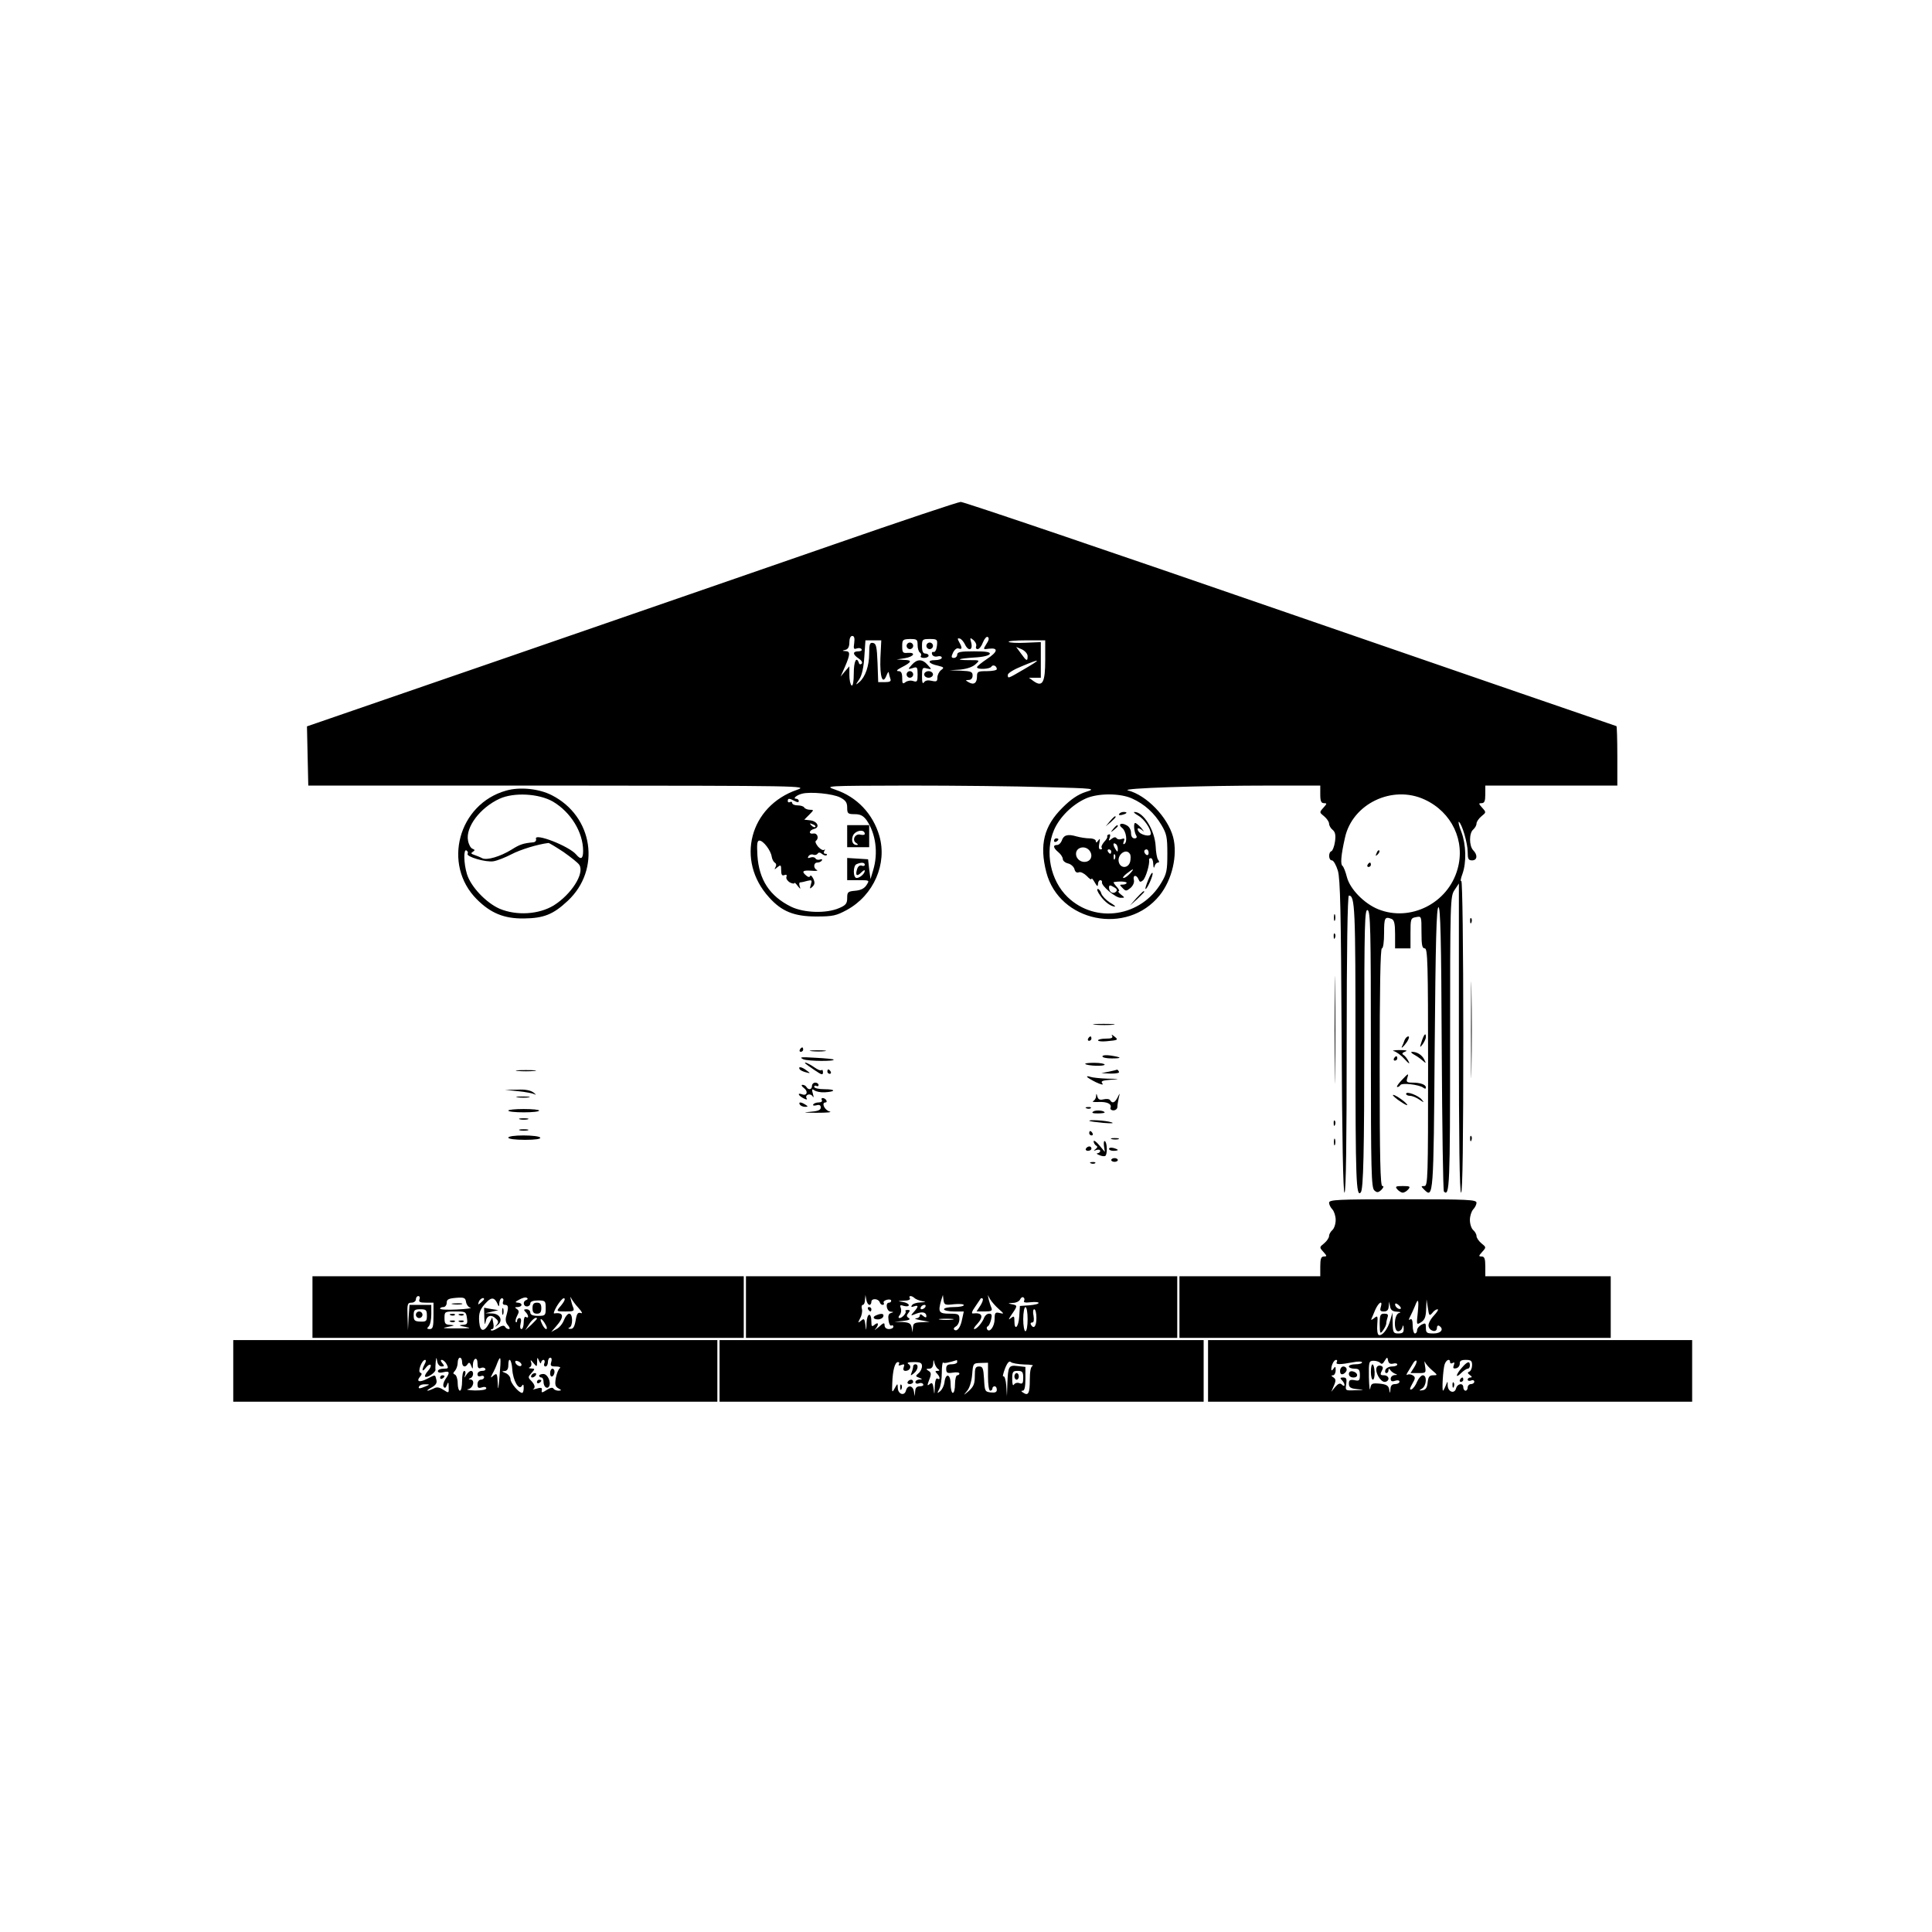 <?xml version="1.0" standalone="no"?>
<!DOCTYPE svg PUBLIC "-//W3C//DTD SVG 20010904//EN"
        "http://www.w3.org/TR/2001/REC-SVG-20010904/DTD/svg10.dtd">
<svg version="1.0" xmlns="http://www.w3.org/2000/svg"
     width="1em" height="1em" viewBox="0 0 878 472"
     preserveAspectRatio="xMidYMid meet">

    <g transform="translate(0,472) scale(0.1,-0.1)"
       fill="#000000" stroke="none">
        <path d="M3790 4276 c-305 -106 -969 -335 -1475 -510 l-920 -317 3 -135 3
-134 1137 0 c1107 -1 1136 -1 1085 -19 -216 -74 -281 -321 -128 -489 57 -64
114 -87 215 -87 76 0 91 4 139 30 122 67 184 210 147 337 -29 99 -101 176
-199 209 -52 18 -49 18 333 19 212 0 490 -3 619 -7 230 -6 233 -7 185 -22 -34
-11 -66 -32 -105 -71 -85 -84 -106 -169 -74 -294 59 -226 367 -289 515 -105
57 71 83 184 61 266 -25 90 -120 189 -205 211 -37 10 326 22 657 22 l217 0 0
-40 c0 -31 4 -40 17 -40 14 0 14 -2 -3 -21 -19 -21 -18 -21 4 -39 12 -10 22
-25 22 -33 0 -8 7 -21 16 -28 12 -10 15 -24 11 -53 -3 -22 -11 -42 -16 -44
-15 -5 -14 -42 2 -42 7 0 19 -21 27 -47 11 -39 14 -183 17 -755 2 -457 7 -708
13 -708 7 0 10 238 10 675 0 427 4 675 10 675 28 0 30 -56 30 -689 0 -603 3
-684 24 -660 12 13 16 185 16 701 0 518 2 587 15 582 13 -5 15 -85 15 -634 0
-555 2 -629 16 -640 12 -11 18 -10 32 3 10 11 12 17 4 17 -9 0 -12 123 -12
540 0 353 3 540 10 540 6 0 10 30 10 70 0 69 3 76 34 64 12 -5 16 -21 16 -70
l0 -64 35 0 35 0 0 69 c0 65 1 69 25 73 25 5 25 5 25 -68 0 -59 3 -74 15 -74
13 0 15 -67 15 -540 0 -503 -1 -540 -17 -540 -16 0 -16 -1 0 -17 41 -41 42
-25 47 644 4 485 8 637 17 640 9 3 13 -142 15 -640 2 -355 6 -648 10 -652 26
-26 28 31 28 673 0 649 1 668 20 697 l20 30 0 -702 c0 -462 3 -703 10 -703 7
0 10 244 10 711 0 404 -4 708 -9 705 -5 -3 -3 11 5 32 19 53 17 134 -5 192
-11 27 -15 48 -11 45 14 -9 40 -97 40 -137 0 -31 3 -38 20 -38 24 0 26 25 5
46 -19 20 -19 78 0 94 8 7 15 19 15 27 0 8 10 23 22 33 22 18 23 18 4 39 -17
19 -17 21 -3 21 13 0 17 9 17 40 l0 40 300 0 300 0 0 135 c0 74 -2 135 -4 135
-2 0 -669 230 -1481 510 -813 281 -1487 510 -1499 509 -11 0 -271 -87 -576
-193z m92 -448 c-4 -26 -2 -30 11 -25 9 3 19 2 22 -3 4 -6 -3 -10 -14 -10 -27
0 -27 -14 2 -33 12 -8 18 -18 13 -23 -5 -5 -11 -4 -13 4 -11 31 -23 7 -23 -49
0 -37 -4 -58 -10 -54 -5 3 -10 24 -10 47 l0 40 -20 -23 -20 -24 20 45 c24 56
25 70 3 71 -17 1 -17 2 0 6 11 3 17 14 17 34 0 17 5 29 13 29 9 0 12 -10 9
-32z m601 -4 c-16 -26 -16 -26 12 -22 43 5 40 -14 -10 -47 -24 -16 -45 -33
-45 -37 0 -12 58 -9 65 2 7 12 25 4 25 -11 0 -5 -20 -9 -45 -9 -41 0 -45 -2
-45 -24 0 -30 -14 -40 -37 -27 -17 10 -17 10 0 11 10 0 17 8 17 20 0 17 -7 20
-52 22 l-53 2 49 3 c30 3 56 12 69 24 21 19 21 19 -28 19 -68 0 -53 7 24 12
39 2 66 9 69 16 3 9 -17 12 -72 12 -61 0 -76 -3 -76 -15 0 -8 -7 -15 -15 -15
-12 0 -13 5 -4 24 7 14 17 22 25 19 17 -6 18 2 3 29 -9 16 -8 19 3 16 7 -2 17
-14 23 -26 15 -33 37 -28 29 6 -7 25 -6 26 10 13 9 -8 15 -20 12 -28 -3 -7 0
-13 7 -13 7 0 18 14 24 31 7 17 17 28 22 24 7 -4 5 -15 -6 -31z m-313 -5 c0
-15 5 -31 10 -34 6 -4 8 -11 5 -16 -4 -5 3 -9 14 -9 12 0 21 5 21 10 0 6 -7
10 -15 10 -10 0 -15 10 -15 33 0 31 2 33 35 33 34 0 36 -2 33 -30 -2 -18 -8
-30 -15 -29 -7 2 -10 -3 -7 -11 3 -8 14 -12 25 -9 10 3 19 0 19 -6 0 -6 -14
-11 -31 -11 -38 0 -30 -16 13 -25 28 -7 30 -9 15 -20 -9 -7 -17 -22 -17 -34 0
-18 -4 -20 -26 -15 -17 4 -29 2 -35 -7 -6 -9 -9 0 -9 28 0 38 2 41 23 35 22
-5 22 -5 3 16 -24 28 -48 28 -72 1 -19 -21 -19 -22 4 -15 20 7 22 4 22 -29 0
-32 -2 -36 -20 -30 -12 4 -27 1 -35 -5 -13 -10 -15 -7 -15 19 0 23 -5 31 -17
31 -12 0 -7 6 12 16 49 25 52 34 15 35 l-35 2 38 6 c41 7 51 27 11 24 -21 -2
-24 2 -24 30 0 30 3 32 35 33 32 0 35 -2 35 -27z m-169 -60 c-3 -86 10 -124
28 -78 5 13 10 19 10 12 1 -6 4 -18 7 -27 5 -12 -1 -16 -25 -16 l-30 0 -3 87
c-3 74 -6 88 -20 91 -15 3 -18 -4 -18 -48 0 -57 -18 -107 -45 -130 -18 -15
-18 -14 0 13 12 18 20 54 23 103 l5 74 36 0 36 0 -4 -81z m749 -8 c0 -102 -12
-125 -52 -97 l-22 16 27 0 27 0 0 81 0 81 -69 -3 c-39 -2 -73 0 -77 4 -4 4 32
7 79 7 l87 0 0 -89z m-80 17 c0 -25 -5 -23 -30 12 l-22 30 26 -11 c14 -7 26
-20 26 -31z m-14 -58 c-77 -45 -76 -45 -76 -27 0 8 28 25 63 39 88 37 92 34
13 -12z m-838 -584 c25 -13 32 -23 32 -46 0 -27 3 -30 34 -30 26 0 39 -7 54
-27 42 -61 54 -149 30 -228 l-12 -40 -6 45 -5 45 -47 3 -48 3 0 -50 0 -51 51
0 c51 0 51 0 37 -22 -10 -16 -27 -24 -52 -26 -33 -3 -36 -6 -36 -33 0 -25 -6
-33 -37 -46 -58 -25 -158 -22 -217 6 -98 48 -147 123 -154 234 -3 52 -1 67 9
67 18 0 52 -45 56 -73 2 -12 8 -24 15 -28 6 -4 7 -12 2 -20 -6 -12 -5 -12 9 0
15 12 17 11 17 -14 0 -20 4 -26 14 -22 10 4 13 1 10 -8 -3 -7 4 -18 15 -25 12
-6 21 -7 21 -3 0 4 7 -2 15 -13 13 -16 14 -16 9 -1 -3 9 -2 17 2 17 5 0 20 3
33 7 21 5 22 3 16 -17 -6 -20 -5 -21 7 -10 11 11 12 19 4 37 -6 12 -13 18 -14
12 -3 -6 -9 -6 -18 2 -23 19 -16 25 24 22 20 -2 31 0 25 3 -18 8 -16 34 1 34
8 0 18 4 21 10 3 5 0 7 -8 4 -8 -3 -18 -1 -21 5 -4 6 -14 7 -23 4 -11 -4 -14
-3 -9 6 5 7 14 10 22 7 7 -3 16 -1 20 5 4 6 11 6 20 -2 8 -6 17 -9 21 -5 3 3
1 6 -6 6 -7 0 -9 5 -5 13 4 6 4 9 -1 5 -4 -4 -16 2 -27 14 -10 12 -15 24 -10
27 15 11 7 36 -11 33 -24 -4 -21 15 3 21 28 7 15 35 -18 39 l-27 3 23 23 c21
21 21 22 3 22 -11 0 -23 5 -26 10 -3 6 -17 10 -31 10 -13 0 -24 5 -24 11 0 5
-4 7 -10 4 -5 -3 -10 -1 -10 4 0 14 6 14 31 1 13 -7 19 -7 19 0 0 5 -5 10 -12
10 -17 0 2 17 27 23 37 10 140 0 173 -17z m1327 -5 c56 -25 101 -66 133 -120
24 -40 27 -56 27 -131 0 -75 -3 -91 -27 -131 -92 -156 -299 -188 -426 -66 -78
75 -105 205 -62 305 25 58 82 115 144 143 55 25 157 25 211 0z m1330 -5 c123
-57 185 -188 149 -315 -43 -156 -215 -242 -361 -183 -64 26 -128 92 -142 146
-6 24 -15 47 -20 51 -10 6 -7 48 11 127 33 155 216 243 363 174z m-2770 -124
c-3 -3 -11 0 -18 7 -9 10 -8 11 6 5 10 -3 15 -9 12 -12z m225 -172 c0 -5 -6
-7 -14 -4 -9 3 -17 -3 -21 -16 -9 -29 -1 -35 19 -15 9 9 16 13 16 8 0 -13 -22
-33 -37 -33 -17 0 -17 57 0 63 21 9 37 8 37 -3z"/>
        <path d="M4120 3815 c0 -8 7 -15 15 -15 8 0 15 7 15 15 0 8 -7 15 -15 15 -8 0
-15 -7 -15 -15z"/>
        <path d="M4210 3815 c0 -8 7 -15 15 -15 8 0 15 7 15 15 0 8 -7 15 -15 15 -8 0
-15 -7 -15 -15z"/>
        <path d="M4120 3685 c0 -8 7 -15 15 -15 8 0 15 7 15 15 0 8 -7 15 -15 15 -8 0
-15 -7 -15 -15z"/>
        <path d="M4200 3685 c0 -8 9 -15 20 -15 11 0 20 7 20 15 0 8 -9 15 -20 15 -11
0 -20 -7 -20 -15z"/>
        <path d="M3850 2950 l0 -50 50 0 50 0 0 50 0 50 -50 0 -50 0 0 -50z m80 10 c0
-4 -9 -6 -20 -3 -24 6 -40 -25 -19 -38 9 -6 10 -9 2 -9 -17 0 -25 17 -18 39 8
27 55 36 55 11z"/>
        <path d="M5086 3051 c-4 -5 3 -7 14 -4 23 6 26 13 6 13 -8 0 -17 -4 -20 -9z"/>
        <path d="M5172 3044 c26 -14 58 -60 58 -83 0 -12 -27 -10 -47 2 -7 5 -13 13
-13 19 0 6 7 5 18 -3 14 -11 13 -10 -2 9 -11 12 -23 22 -27 22 -9 0 -5 -42 5
-58 4 -7 1 -12 -8 -12 -10 0 -16 9 -16 25 0 14 -8 29 -21 35 -25 14 -40 3 -19
-13 18 -14 25 -63 10 -72 -6 -4 -7 1 -3 11 5 13 3 16 -10 11 -9 -3 -19 -2 -23
4 -4 6 -12 5 -22 -3 -14 -11 -15 -10 -9 5 4 12 3 17 -4 15 -6 -2 -9 -6 -7 -10
2 -3 -5 -15 -15 -25 -9 -11 -14 -23 -10 -26 3 -4 1 -7 -6 -7 -7 0 -9 10 -5 28
4 21 3 24 -5 12 -7 -10 -11 -11 -11 -2 0 6 -12 12 -28 12 -15 0 -42 4 -60 9
-40 12 -59 6 -67 -20 -4 -10 -13 -19 -21 -19 -20 0 -18 -13 6 -33 11 -9 20
-23 20 -31 0 -8 11 -17 24 -20 13 -3 26 -15 29 -26 3 -13 11 -18 20 -14 8 3
24 -5 36 -17 12 -13 21 -19 21 -13 1 5 7 -2 15 -16 11 -19 14 -21 15 -7 0 9 5
17 10 17 6 0 9 -4 8 -9 -5 -15 61 -71 84 -71 21 0 21 0 2 15 -10 8 -15 15 -10
15 5 0 1 9 -9 20 -10 11 -16 20 -14 21 25 5 59 3 59 -3 0 -4 -8 -8 -17 -8 -16
0 -16 -1 -1 -16 14 -15 17 -14 36 1 11 10 18 25 15 36 -6 23 12 25 21 3 5 -13
9 -14 20 -5 13 11 32 75 28 94 -1 4 3 7 8 7 6 0 11 -12 11 -27 1 -17 3 -21 6
-10 2 9 9 17 15 17 7 0 7 5 1 13 -5 6 -10 34 -11 61 -4 74 -56 157 -97 156 -5
-1 2 -7 17 -16z m-92 -152 c0 -15 -2 -15 -10 -2 -13 20 -13 33 0 25 6 -3 10
-14 10 -23z m-132 -4 c19 -19 14 -46 -8 -53 -25 -8 -50 10 -50 35 0 28 37 39
58 18z m102 -8 c0 -5 -2 -10 -4 -10 -3 0 -8 5 -11 10 -3 6 -1 10 4 10 6 0 11
-4 11 -10z m170 -6 c0 -8 -4 -12 -10 -9 -5 3 -10 10 -10 16 0 5 5 9 10 9 6 0
10 -7 10 -16z m-85 -5 c4 -5 4 -21 1 -35 -8 -30 -42 -32 -51 -4 -11 35 33 68
50 39z m-68 -21 c-3 -8 -6 -5 -6 6 -1 11 2 17 5 13 3 -3 4 -12 1 -19z m68 -68
c-10 -11 -23 -20 -29 -20 -6 0 0 9 14 20 32 25 38 25 15 0z m-63 -82 c-13 -13
-32 -2 -32 18 0 12 4 13 21 3 14 -7 18 -14 11 -21z"/>
        <path d="M5044 3018 l-19 -23 23 19 c12 11 22 21 22 23 0 8 -8 2 -26 -19z"/>
        <path d="M5059 2983 c-13 -16 -12 -17 4 -4 9 7 17 15 17 17 0 8 -8 3 -21 -13z"/>
        <path d="M4790 2929 c0 -5 5 -7 10 -4 6 3 10 8 10 11 0 2 -4 4 -10 4 -5 0 -10
-5 -10 -11z"/>
        <path d="M5218 2751 c-9 -22 -15 -41 -12 -41 8 0 35 62 32 72 -2 6 -11 -8 -20
-31z"/>
        <path d="M5000 2680 c20 -29 49 -50 67 -50 4 0 -6 9 -24 19 -17 11 -34 29 -38
40 -3 12 -11 21 -16 21 -6 0 -1 -14 11 -30z"/>
        <path d="M5164 2668 l-29 -33 33 29 c17 17 32 31 32 33 0 8 -8 1 -36 -29z"/>
        <path d="M6256 2873 c-6 -14 -5 -15 5 -6 7 7 10 15 7 18 -3 3 -9 -2 -12 -12z"/>
        <path d="M6215 2820 c-3 -5 -1 -10 4 -10 6 0 11 5 11 10 0 6 -2 10 -4 10 -3 0
-8 -4 -11 -10z"/>
        <path d="M2300 3157 c-217 -61 -291 -336 -133 -494 63 -63 124 -88 213 -87 91
1 134 18 200 80 152 142 116 384 -72 480 -58 30 -146 39 -208 21z m213 -50
c81 -48 137 -139 137 -224 0 -36 -10 -42 -31 -17 -32 39 -195 102 -183 71 2
-7 -3 -14 -13 -15 -45 -4 -62 -10 -98 -33 -52 -32 -113 -50 -134 -39 -9 5 -25
11 -36 15 -15 5 -16 8 -6 14 10 7 10 9 -2 14 -8 3 -17 19 -20 37 -12 60 54
149 143 190 65 30 179 24 243 -13z m48 -229 c34 -24 67 -50 72 -59 24 -39 -37
-134 -117 -184 -68 -41 -168 -47 -245 -15 -62 27 -132 101 -149 158 -15 49
-16 116 -2 107 6 -4 8 -10 5 -15 -8 -13 83 -40 118 -34 18 3 55 18 82 32 40
21 118 45 167 51 3 1 34 -18 69 -41z"/>
        <path d="M6062 2580 c0 -14 2 -19 5 -12 2 6 2 18 0 25 -3 6 -5 1 -5 -13z"/>
        <path d="M6681 2564 c0 -11 3 -14 6 -6 3 7 2 16 -1 19 -3 4 -6 -2 -5 -13z"/>
        <path d="M6061 2494 c0 -11 3 -14 6 -6 3 7 2 16 -1 19 -3 4 -6 -2 -5 -13z"/>
        <path d="M6065 2070 c0 -217 1 -306 2 -197 2 108 2 286 0 395 -1 108 -2 19 -2
-198z"/>
        <path d="M6685 2070 c0 -195 1 -275 2 -178 2 98 2 258 0 355 -1 98 -2 18 -2
-177z"/>
        <path d="M4978 2093 c23 -2 59 -2 80 0 20 2 1 4 -43 4 -44 0 -61 -2 -37 -4z"/>
        <path d="M5054 2043 c5 -10 -3 -13 -28 -13 -20 0 -36 -4 -36 -8 0 -4 17 -6 38
-4 54 5 56 6 36 22 -11 9 -15 10 -10 3z"/>
        <path d="M6461 2018 c-10 -30 -9 -31 4 -14 8 11 15 26 15 33 0 22 -8 14 -19
-19z"/>
        <path d="M4945 2030 c-3 -5 -1 -10 4 -10 6 0 11 5 11 10 0 6 -2 10 -4 10 -3 0
-8 -4 -11 -10z"/>
        <path d="M6383 2023 c-3 -10 -8 -21 -10 -25 -10 -19 6 -5 21 17 9 14 12 25 6
25 -6 0 -13 -8 -17 -17z"/>
        <path d="M3635 1980 c-3 -5 -1 -10 4 -10 6 0 11 5 11 10 0 6 -2 10 -4 10 -3 0
-8 -4 -11 -10z"/>
        <path d="M3688 1973 c18 -2 45 -2 60 0 15 2 0 4 -33 4 -33 0 -45 -2 -27 -4z"/>
        <path d="M6335 1973 c11 -3 33 -19 49 -37 19 -21 25 -24 17 -9 -6 12 -16 25
-23 29 -8 5 -6 10 8 15 13 5 4 7 -26 7 -25 0 -36 -3 -25 -5z"/>
        <path d="M6425 1958 c11 -6 29 -18 39 -27 18 -15 18 -15 8 5 -11 21 -33 34
-55 34 -7 0 -3 -6 8 -12z"/>
        <path d="M5010 1949 c0 -5 19 -9 42 -9 49 0 47 5 -4 13 -21 3 -38 2 -38 -4z"/>
        <path d="M3651 1936 c23 -9 147 -10 137 -1 -2 2 -39 6 -83 8 -66 4 -75 3 -54
-7z"/>
        <path d="M6335 1940 c-3 -5 -1 -10 4 -10 6 0 11 5 11 10 0 6 -2 10 -4 10 -3 0
-8 -4 -11 -10z"/>
        <path d="M3661 1916 c3 -3 21 -16 42 -30 31 -21 37 -23 37 -9 0 9 -3 13 -6 10
-4 -4 -19 2 -34 13 -24 17 -51 28 -39 16z"/>
        <path d="M4932 1915 c8 -9 88 -12 88 -3 0 4 -21 8 -47 8 -25 0 -44 -2 -41 -5z"/>
        <path d="M3634 1891 c3 -5 16 -11 28 -14 22 -6 22 -5 4 8 -22 17 -40 20 -32 6z"/>
        <path d="M2353 1883 c20 -2 54 -2 75 0 20 2 3 4 -38 4 -41 0 -58 -2 -37 -4z"/>
        <path d="M3760 1880 c0 -5 5 -10 11 -10 5 0 7 5 4 10 -3 6 -8 10 -11 10 -2 0
-4 -4 -4 -10z"/>
        <path d="M5040 1880 l-35 -7 43 -2 c27 0 41 3 37 9 -3 6 -7 9 -8 9 -1 -1 -18
-5 -37 -9z"/>
        <path d="M6368 1839 c-15 -16 -23 -29 -18 -29 5 0 11 4 14 9 7 11 86 2 104
-12 8 -6 12 -6 12 1 0 13 -25 22 -61 22 -26 0 -29 3 -24 20 8 25 6 24 -27 -11z"/>
        <path d="M4940 1857 c0 -3 18 -14 40 -25 24 -11 36 -14 30 -6 -9 10 -2 14 37
17 45 3 44 4 -14 5 -34 1 -68 5 -77 8 -9 3 -16 4 -16 1z"/>
        <path d="M3690 1815 c0 -17 -16 -20 -25 -5 -3 6 -12 10 -18 10 -7 0 -4 -7 7
-15 20 -15 13 -37 -9 -28 -23 8 -18 -5 6 -18 13 -7 19 -7 15 -1 -10 16 15 26
26 11 6 -10 7 -6 2 11 -6 20 -4 23 7 15 8 -6 29 -10 47 -9 52 3 51 14 -1 14
-27 0 -47 5 -47 11 0 5 5 7 10 4 6 -3 10 -1 10 4 0 6 -7 11 -15 11 -8 0 -15
-7 -15 -15z"/>
        <path d="M2355 1791 c33 -3 67 -10 75 -14 8 -5 6 -1 -4 7 -14 11 -38 16 -75
14 l-56 -1 60 -6z"/>
        <path d="M6390 1779 c0 -5 8 -9 18 -9 10 0 29 -8 42 -17 22 -15 23 -15 12 -1
-16 20 -72 41 -72 27z"/>
        <path d="M4981 1768 c0 -9 -7 -19 -13 -22 -7 -3 3 -5 22 -4 40 2 63 -8 57 -26
-3 -6 3 -12 13 -12 10 0 18 7 18 16 0 8 3 26 6 40 6 25 6 25 -5 3 -13 -25 -24
-29 -34 -13 -3 6 -17 7 -30 4 -17 -4 -24 -1 -28 13 -4 15 -5 15 -6 1z"/>
        <path d="M6330 1773 c1 -4 17 -18 36 -30 19 -13 32 -19 29 -13 -9 15 -65 52
-65 43z"/>
        <path d="M2353 1763 c15 -2 37 -2 50 0 12 2 0 4 -28 4 -27 0 -38 -2 -22 -4z"/>
        <path d="M3735 1750 c3 -5 -3 -10 -14 -10 -11 0 -22 -4 -25 -9 -4 -5 3 -7 14
-4 14 4 20 0 20 -10 0 -12 -13 -17 -52 -20 -33 -2 -21 -4 32 -4 47 0 74 2 60
6 -23 6 -39 41 -18 41 5 0 6 5 3 10 -3 6 -11 10 -16 10 -6 0 -7 -4 -4 -10z"/>
        <path d="M3635 1730 c3 -5 14 -10 23 -10 15 0 15 2 2 10 -20 13 -33 13 -25 0z"/>
        <path d="M4938 1713 c7 -3 16 -2 19 1 4 3 -2 6 -13 5 -11 0 -14 -3 -6 -6z"/>
        <path d="M2310 1703 c0 -5 32 -8 70 -8 39 0 70 3 70 8 0 4 -31 7 -70 7 -38 0
-70 -3 -70 -7z"/>
        <path d="M4969 1699 c-10 -6 -4 -9 19 -9 17 0 32 2 32 4 0 9 -39 13 -51 5z"/>
        <path d="M2363 1663 c9 -2 25 -2 35 0 9 3 1 5 -18 5 -19 0 -27 -2 -17 -5z"/>
        <path d="M4951 1656 c2 -2 31 -6 64 -9 37 -3 51 -2 35 3 -25 8 -107 13 -99 6z"/>
        <path d="M6061 1644 c0 -11 3 -14 6 -6 3 7 2 16 -1 19 -3 4 -6 -2 -5 -13z"/>
        <path d="M2363 1613 c9 -2 25 -2 35 0 9 3 1 5 -18 5 -19 0 -27 -2 -17 -5z"/>
        <path d="M4950 1600 c0 -5 5 -10 11 -10 5 0 7 5 4 10 -3 6 -8 10 -11 10 -2 0
-4 -4 -4 -10z"/>
        <path d="M2310 1580 c0 -6 32 -10 76 -10 47 0 73 4 69 10 -3 6 -37 10 -76 10
-39 0 -69 -4 -69 -10z"/>
        <path d="M6681 1574 c0 -11 3 -14 6 -6 3 7 2 16 -1 19 -3 4 -6 -2 -5 -13z"/>
        <path d="M5053 1573 c9 -2 23 -2 30 0 6 3 -1 5 -18 5 -16 0 -22 -2 -12 -5z"/>
        <path d="M6062 1560 c0 -14 2 -19 5 -12 2 6 2 18 0 25 -3 6 -5 1 -5 -13z"/>
        <path d="M4970 1563 c0 -6 5 -15 11 -19 8 -4 7 -9 -2 -16 -11 -8 -10 -9 4 -4
9 3 17 1 17 -4 0 -6 -6 -10 -12 -11 -7 0 -4 -4 7 -8 11 -5 23 -7 28 -4 10 6 9
61 -2 67 -4 3 -6 -7 -4 -22 l4 -27 -25 30 c-14 17 -26 25 -26 18z"/>
        <path d="M4935 1530 c-3 -5 1 -10 9 -10 9 0 16 5 16 10 0 6 -4 10 -9 10 -6 0
-13 -4 -16 -10z"/>
        <path d="M5040 1529 c0 -5 9 -9 20 -9 11 0 20 2 20 4 0 2 -9 6 -20 9 -11 3
-20 1 -20 -4z"/>
        <path d="M5050 1478 c0 -4 7 -8 15 -8 8 0 15 4 15 8 0 5 -7 9 -15 9 -8 0 -15
-4 -15 -9z"/>
        <path d="M4958 1463 c7 -3 16 -2 19 1 4 3 -2 6 -13 5 -11 0 -14 -3 -6 -6z"/>
        <path d="M6350 1345 c7 -8 18 -15 25 -15 7 0 18 7 25 15 11 13 7 15 -25 15
-32 0 -36 -2 -25 -15z"/>
        <path d="M6040 1284 c0 -8 7 -22 15 -30 8 -9 15 -30 15 -48 0 -19 -7 -39 -15
-46 -8 -7 -15 -19 -15 -27 0 -8 -10 -23 -22 -33 -22 -18 -23 -18 -4 -39 17
-19 17 -21 3 -21 -13 0 -17 -10 -17 -45 l0 -45 -320 0 -320 0 0 -140 0 -140
980 0 980 0 0 140 0 140 -285 0 -285 0 0 45 c0 35 -4 45 -17 45 -14 0 -14 2 3
21 19 21 18 21 -4 39 -12 10 -22 25 -22 33 0 8 -7 20 -15 27 -8 7 -15 27 -15
46 0 18 7 39 15 48 8 8 15 22 15 30 0 14 -37 16 -335 16 -298 0 -335 -2 -335
-16z m403 -500 c-6 -55 -6 -56 15 -43 17 11 22 25 23 59 l2 45 6 -39 c5 -35 7
-38 20 -23 7 10 18 17 24 17 6 0 -2 -13 -17 -29 -15 -16 -26 -37 -24 -47 4
-24 38 -32 38 -9 0 9 5 13 10 10 24 -15 9 -35 -25 -35 -31 0 -35 3 -35 25 0
23 -2 24 -20 15 -11 -6 -20 -17 -20 -25 0 -8 -4 -15 -10 -15 -5 0 -10 16 -10
36 0 23 -4 33 -11 28 -8 -5 -8 -1 0 14 6 11 15 32 21 46 15 40 19 31 13 -30z
m-168 26 c-5 -16 -2 -20 14 -20 15 0 21 7 22 23 l2 22 4 -22 c3 -17 12 -23 31
-24 17 -1 21 -3 10 -6 -23 -6 -26 -83 -4 -83 8 0 17 8 19 18 4 13 5 11 6 -5 1
-18 -4 -23 -24 -23 -23 0 -25 4 -26 48 l-1 47 -10 -35 c-11 -40 -36 -72 -52
-67 -6 2 -9 23 -7 47 3 41 2 43 -15 29 -9 -7 -15 -9 -12 -4 2 6 11 25 18 43
16 35 35 45 25 12z m91 -7 c-7 -7 -26 7 -26 19 0 6 6 6 15 -2 9 -7 13 -15 11
-17z"/>
        <path d="M6270 733 c1 -44 2 -47 15 -29 8 11 15 25 15 32 0 7 3 19 6 28 4 12
0 16 -15 16 -18 0 -21 -6 -21 -47z"/>
        <path d="M1420 810 l0 -140 980 0 980 0 0 140 0 140 -980 0 -980 0 0 -140z
m486 35 c-4 -12 3 -15 29 -15 l35 0 0 -60 c0 -50 -3 -60 -17 -60 -13 0 -14 3
-5 12 7 7 12 31 12 55 l0 43 -50 0 -49 0 -4 -57 -3 -58 -2 63 c-2 56 0 62 18
62 11 0 20 7 20 15 0 8 5 15 11 15 6 0 9 -7 5 -15z m232 -38 c9 -2 -18 -6 -61
-8 -42 -2 -77 -1 -77 4 0 4 7 7 15 7 8 0 15 9 15 19 0 16 8 20 43 23 37 3 42
0 45 -19 2 -12 11 -24 20 -26z m125 13 c3 -10 6 -7 6 8 1 12 6 22 12 22 6 0 9
-7 5 -15 -3 -9 0 -15 9 -15 16 0 17 -11 6 -50 -5 -17 -3 -31 7 -42 9 -11 11
-18 4 -18 -6 0 -14 5 -17 11 -5 7 -15 5 -32 -6 -14 -9 -27 -14 -31 -11 -3 3
-1 6 5 6 6 0 8 12 5 26 l-5 27 -13 -25 c-23 -43 -42 -42 -46 3 -4 42 3 61 36
94 22 22 36 17 49 -15z m129 22 c-17 -5 -15 -29 3 -29 8 0 15 6 15 14 0 8 13
13 35 13 33 0 35 -2 35 -35 0 -33 -2 -35 -35 -35 -24 0 -35 5 -35 15 0 8 -8
15 -17 15 -13 0 -14 -3 -5 -12 15 -15 16 -32 2 -23 -6 4 -10 -7 -10 -24 0 -17
-5 -31 -10 -31 -6 0 -8 11 -4 25 4 15 2 25 -5 25 -6 0 -11 -5 -11 -12 0 -6 -3
-9 -6 -6 -3 4 0 16 6 28 10 18 9 24 -1 31 -11 7 -10 9 4 9 9 0 17 5 17 10 0 6
-8 10 -17 10 -14 1 -12 4 7 14 14 8 29 12 34 8 6 -3 5 -7 -2 -10z m237 -36
c17 -19 20 -27 10 -23 -13 4 -18 -3 -23 -34 -5 -28 -11 -39 -24 -38 -10 0 -12
3 -4 6 16 6 16 63 -1 63 -7 0 -18 -13 -24 -29 -6 -16 -21 -35 -34 -41 l-24
-13 21 24 c40 45 37 67 -8 60 -4 0 2 15 13 34 12 19 25 35 31 35 10 0 3 -16
-20 -42 -14 -17 -12 -18 28 -18 36 0 41 2 35 18 -4 9 -9 26 -11 37 -3 12 -2
14 2 5 4 -8 18 -28 33 -44z m-429 40 c0 -2 -7 -9 -15 -16 -13 -11 -14 -10 -9
4 5 14 24 23 24 12z m-260 -75 c0 -25 -3 -28 -30 -27 -26 1 -30 5 -30 29 0 23
4 27 30 27 26 0 30 -3 30 -29z m182 -11 c4 -26 1 -30 -21 -31 -18 -1 -14 -4
14 -9 31 -6 23 -7 -40 -7 -63 0 -71 1 -40 7 31 6 34 7 13 9 -24 1 -28 5 -28
31 0 29 1 30 49 30 47 0 49 -1 53 -30z m318 -3 c0 -2 -12 -14 -26 -28 l-27
-24 18 28 c14 22 35 36 35 24z m40 -28 c6 -10 7 -19 2 -19 -5 0 -14 12 -20 26
-14 29 2 24 18 -7z"/>
        <path d="M2058 823 c12 -2 30 -2 40 0 9 3 -1 5 -23 4 -22 0 -30 -2 -17 -4z"/>
        <path d="M2201 761 c1 -30 3 -36 6 -18 5 29 26 36 48 13 11 -10 11 -16 2 -27
-10 -11 -9 -11 4 -1 27 20 12 52 -25 53 l-31 1 30 7 30 7 -32 5 -33 6 1 -46z"/>
        <path d="M2282 790 c0 -14 2 -19 5 -12 2 6 2 18 0 25 -3 6 -5 1 -5 -13z"/>
        <path d="M2420 805 c0 -18 5 -25 20 -25 15 0 20 7 20 25 0 18 -5 25 -20 25
-15 0 -20 -7 -20 -25z"/>
        <path d="M1890 775 c0 -8 7 -15 15 -15 8 0 15 7 15 15 0 8 -7 15 -15 15 -8 0
-15 -7 -15 -15z"/>
        <path d="M2048 773 c7 -3 16 -2 19 1 4 3 -2 6 -13 5 -11 0 -14 -3 -6 -6z"/>
        <path d="M2088 773 c7 -3 16 -2 19 1 4 3 -2 6 -13 5 -11 0 -14 -3 -6 -6z"/>
        <path d="M2048 743 c7 -3 16 -2 19 1 4 3 -2 6 -13 5 -11 0 -14 -3 -6 -6z"/>
        <path d="M2088 743 c7 -3 16 -2 19 1 4 3 -2 6 -13 5 -11 0 -14 -3 -6 -6z"/>
        <path d="M3390 810 l0 -140 980 0 980 0 0 140 0 140 -980 0 -980 0 0 -140z
m561 10 c5 0 9 6 9 14 0 17 32 15 38 -2 2 -7 8 -12 13 -12 6 0 8 4 5 9 -3 5 3
11 14 14 11 3 20 1 20 -4 0 -5 -4 -9 -10 -9 -18 0 -11 -40 8 -41 14 -1 14 -2
1 -6 -11 -3 -14 -12 -11 -33 2 -17 8 -27 13 -24 5 3 9 0 9 -5 0 -6 -9 -11 -20
-11 -12 0 -20 7 -20 17 0 14 -5 12 -27 -8 -16 -13 -22 -17 -15 -9 17 20 15 35
-3 20 -13 -11 -15 -8 -15 13 0 46 -20 41 -22 -5 -1 -38 -2 -39 -5 -10 -4 29
-6 32 -20 20 -15 -12 -15 -11 -4 11 7 12 11 32 8 42 -3 10 -1 19 4 19 5 0 10
10 10 23 l2 22 4 -22 c2 -13 9 -23 14 -23z m205 31 c5 -5 20 -11 34 -14 21 -4
20 -4 -7 -6 -17 0 -35 -6 -39 -13 -5 -8 -2 -9 9 -5 22 8 22 -1 0 -25 -16 -18
-16 -19 11 -8 29 11 46 6 46 -12 0 -7 -6 -6 -15 2 -10 9 -15 9 -15 1 0 -6 -8
-12 -17 -12 -10 -1 0 -5 22 -9 l40 -7 -37 -2 c-32 -1 -38 -5 -39 -23 l-2 -23
-4 23 c-4 18 -12 22 -41 24 l-37 1 39 4 c27 3 35 7 26 13 -11 7 -11 12 -2 23
9 11 8 14 -3 14 -8 0 -13 -3 -10 -5 7 -7 -15 -32 -27 -32 -6 0 -6 6 1 14 6 7
8 21 5 31 -6 14 -3 16 14 10 13 -3 22 -2 22 4 0 5 -12 12 -27 14 -26 4 -25 4
5 6 19 0 31 5 27 11 -8 13 8 13 21 1z m180 -28 c24 2 44 1 44 -4 0 -5 -20 -9
-45 -9 -25 0 -45 -4 -45 -10 0 -5 20 -10 45 -10 l45 0 -7 -32 c-7 -39 -22 -60
-35 -52 -6 4 -4 10 6 16 9 5 16 20 16 33 0 23 -4 25 -45 25 -48 0 -53 7 -38
60 l8 25 3 -24 c3 -21 7 -23 48 -18z m203 -22 c25 -22 25 -23 4 -18 -20 5 -23
1 -23 -28 0 -33 -23 -64 -34 -46 -3 5 -2 11 2 13 5 1 12 15 16 31 5 21 3 27
-9 27 -9 0 -18 -8 -22 -17 -8 -23 -34 -53 -45 -53 -5 0 0 10 12 22 32 35 25
54 -18 49 -9 -2 -5 10 10 31 12 18 24 35 25 37 2 2 6 2 9 -1 3 -4 -2 -18 -11
-32 l-17 -26 37 0 c31 0 36 3 30 18 -4 9 -9 26 -12 37 l-4 20 11 -20 c7 -11
24 -31 39 -44z m115 37 c-4 -7 6 -9 30 -6 20 2 36 1 36 -3 0 -5 -19 -9 -42
-11 l-43 -3 -3 -47 c-3 -50 -22 -68 -22 -22 0 24 -2 25 -17 13 -12 -10 -10 -4
5 18 27 39 27 41 0 46 -20 4 -19 4 5 6 15 0 30 8 33 16 4 8 10 12 15 9 5 -3 6
-10 3 -16z m-449 -28 c-3 -5 -11 -10 -16 -10 -6 0 -7 5 -4 10 3 6 11 10 16 10
6 0 7 -4 4 -10z m465 -55 c0 -30 -4 -55 -10 -55 -5 0 -10 25 -10 55 0 30 5 55
10 55 6 0 10 -25 10 -55z m40 5 c0 -38 -12 -52 -25 -30 -3 6 -1 10 6 10 7 0 9
10 6 30 -4 17 -2 30 3 30 6 0 10 -18 10 -40z m-382 -7 c-16 -2 -40 -2 -55 0
-16 2 -3 4 27 4 30 0 43 -2 28 -4z"/>
        <path d="M3945 800 c3 -5 8 -10 11 -10 2 0 4 5 4 10 0 6 -5 10 -11 10 -5 0 -7
-4 -4 -10z"/>
        <path d="M3983 773 c-20 -7 -15 -19 7 -19 11 0 22 6 24 13 5 13 -8 16 -31 6z"/>
        <path d="M1060 520 l0 -140 1100 0 1100 0 0 140 0 140 -1100 0 -1100 0 0 -140z
m947 20 c13 0 13 3 3 15 -8 10 -9 15 -2 15 6 0 16 -9 22 -20 9 -18 8 -20 -15
-20 -14 0 -25 -5 -25 -11 0 -7 10 -9 25 -5 29 7 31 -1 9 -32 -8 -12 -12 -27
-8 -34 5 -8 10 -6 15 8 6 16 8 14 8 -10 1 -28 1 -28 -24 -12 -19 12 -30 14
-44 6 -11 -5 -23 -10 -28 -10 -4 1 4 7 19 15 19 11 25 20 21 35 -6 24 -3 24
-42 4 -35 -18 -51 -13 -32 10 9 10 9 15 1 18 -13 4 7 58 22 58 5 0 4 -9 -2
-19 -15 -29 -12 -39 5 -17 8 11 18 17 22 13 3 -4 -2 -16 -12 -27 -10 -11 -16
-23 -13 -26 8 -8 48 19 47 31 -1 5 0 21 1 35 3 24 3 24 7 3 2 -13 11 -23 20
-23z m93 20 c0 -22 15 -27 26 -8 5 8 10 6 15 -8 7 -18 8 -17 8 3 1 32 21 39
21 8 0 -20 4 -26 15 -22 8 4 17 2 20 -3 4 -6 -3 -10 -14 -10 -12 0 -21 -7 -21
-15 0 -9 6 -12 15 -9 8 4 15 1 15 -5 0 -6 -7 -11 -15 -11 -8 0 -15 -9 -15 -21
0 -16 4 -19 20 -14 11 4 20 2 20 -4 0 -7 -21 -10 -52 -10 -29 1 -43 4 -30 6
23 5 32 42 10 44 -10 0 -10 2 0 6 14 5 17 33 2 33 -5 0 -14 -8 -20 -17 -11
-17 -11 -17 -6 0 3 9 1 17 -4 17 -6 0 -10 -20 -10 -45 0 -25 -4 -45 -10 -45
-5 0 -10 15 -10 34 0 19 -6 36 -12 39 -10 4 -10 7 0 18 6 7 12 23 12 36 0 13
5 23 10 23 6 0 10 -9 10 -20z m170 -65 c-5 -61 -7 -68 -8 -31 -2 44 -4 47 -19
35 -15 -13 -15 -12 -5 8 7 12 17 34 22 49 16 40 18 27 10 -61z m189 63 c1 6 5
12 11 12 5 0 7 -7 4 -15 -4 -8 -1 -15 5 -15 6 0 11 9 11 20 0 11 5 20 11 20 6
0 8 -9 4 -20 -5 -17 -2 -20 22 -20 15 0 23 -4 17 -8 -6 -4 -14 -24 -18 -44 -5
-29 -3 -39 11 -47 16 -9 16 -10 1 -11 -9 0 -20 4 -23 10 -4 6 -16 3 -31 -7
-20 -13 -24 -13 -22 -2 3 14 -2 15 -32 6 -8 -2 -12 -2 -7 0 11 7 8 20 -9 38
-15 15 -15 17 1 35 17 19 17 20 -1 21 -10 0 -14 3 -7 5 7 3 10 13 7 22 -5 14
-2 13 10 -2 16 -19 16 -19 17 5 0 22 1 23 9 4 5 -11 9 -14 9 -7z m-131 -30 c3
-52 30 -98 43 -77 6 10 9 8 9 -8 0 -13 -3 -23 -7 -23 -15 0 -53 45 -53 62 0
10 -10 23 -22 28 -18 7 -19 9 -5 9 11 1 17 9 17 26 0 42 15 28 18 -17z m42 20
c0 -13 -23 -5 -28 10 -2 7 2 10 12 6 9 -3 16 -11 16 -16z m-435 -98 c-28 -12
-37 -12 -30 0 3 6 16 10 28 9 21 0 21 -1 2 -9z"/>
        <path d="M2000 489 c0 -5 5 -7 10 -4 6 3 10 8 10 11 0 2 -4 4 -10 4 -5 0 -10
-5 -10 -11z"/>
        <path d="M2500 509 c0 -11 5 -17 10 -14 6 3 10 13 10 21 0 8 -4 14 -10 14 -5
0 -10 -9 -10 -21z"/>
        <path d="M2415 500 c-3 -5 -2 -10 4 -10 5 0 13 5 16 10 3 6 2 10 -4 10 -5 0
-13 -4 -16 -10z"/>
        <path d="M2450 498 c0 -4 5 -8 10 -8 6 0 10 -9 10 -19 0 -23 16 -36 25 -22 11
19 -6 57 -26 57 -10 0 -19 -4 -19 -8z"/>
        <path d="M2440 469 c0 -5 5 -7 10 -4 6 3 10 8 10 11 0 2 -4 4 -10 4 -5 0 -10
-5 -10 -11z"/>
        <path d="M3270 520 l0 -140 1100 0 1100 0 0 140 0 140 -1100 0 -1100 0 0 -140z
m994 8 c7 -5 6 -8 -3 -8 -12 0 -12 -3 -3 -12 15 -15 16 -32 2 -23 -6 4 -11
-11 -12 -37 -1 -38 -2 -39 -5 -10 -4 27 -7 31 -18 22 -12 -10 -12 -6 -2 20 10
25 9 33 -3 40 -13 8 -12 10 3 10 11 0 17 8 18 23 1 20 2 20 6 2 3 -11 10 -23
17 -27z m86 32 c0 -5 -11 -10 -25 -10 -19 0 -25 -5 -25 -21 0 -18 5 -21 30
-17 17 3 30 1 30 -4 0 -4 -4 -8 -10 -8 -5 0 -10 -18 -10 -40 0 -22 -4 -40 -10
-40 -5 0 -10 18 -10 41 0 46 -23 51 -28 6 -2 -14 -10 -31 -19 -39 -15 -12 -15
-11 -5 9 7 12 12 45 12 74 0 29 3 50 6 47 4 -5 28 0 62 11 1 1 2 -3 2 -9z
m305 -11 c27 0 44 -3 38 -6 -9 -3 -13 -26 -13 -63 0 -62 -7 -75 -30 -59 -10 6
-11 9 -2 9 8 0 12 18 12 54 l0 54 -35 4 c-41 5 -44 -1 -47 -80 l-2 -57 -3 48
c-2 26 -8 45 -13 42 -5 -3 -1 13 7 35 11 28 20 37 27 30 5 -5 33 -10 61 -11z
m-570 1 c-4 -6 1 -7 11 -3 13 5 16 3 11 -10 -4 -11 -1 -17 8 -17 20 0 30 21
14 31 -10 6 -2 9 24 9 30 0 37 -4 37 -19 0 -10 -7 -25 -16 -32 -14 -12 -14
-14 3 -20 16 -7 16 -8 1 -8 -10 -1 -18 -6 -18 -12 0 -6 7 -9 15 -6 8 4 17 2
20 -3 4 -6 -3 -10 -14 -10 -15 0 -21 -7 -22 -22 l-2 -23 -4 23 c-5 27 -29 29
-36 2 -7 -26 -37 -16 -37 14 -1 20 -1 20 -14 -3 -12 -22 -13 -20 -11 25 2 57
12 94 26 94 6 0 7 -4 4 -10z m405 -57 c0 -35 4 -63 10 -63 6 0 10 5 10 10 0 6
5 10 10 10 6 0 10 -7 10 -16 0 -11 -8 -14 -27 -12 -27 3 -28 6 -31 61 -3 49
-6 57 -22 57 -17 0 -20 -7 -20 -43 0 -35 -5 -48 -27 -68 -26 -22 -26 -22 -9
-1 12 13 21 43 24 75 4 51 4 52 38 53 l34 1 0 -64z m160 -4 c0 -25 -3 -30 -17
-25 -9 4 -20 1 -25 -6 -5 -8 -8 1 -8 25 0 33 3 37 25 37 21 0 25 -5 25 -31z"/>
        <path d="M4150 541 c0 -5 -3 -18 -7 -28 -6 -16 -5 -16 10 -4 19 15 23 41 7 41
-5 0 -10 -4 -10 -9z"/>
        <path d="M4125 470 c-3 -5 1 -10 9 -10 9 0 16 5 16 10 0 6 -4 10 -9 10 -6 0
-13 -4 -16 -10z"/>
        <path d="M4091 444 c0 -11 3 -14 6 -6 3 7 2 16 -1 19 -3 4 -6 -2 -5 -13z"/>
        <path d="M4610 495 c0 -8 5 -15 10 -15 6 0 10 7 10 15 0 8 -4 15 -10 15 -5 0
-10 -7 -10 -15z"/>
        <path d="M5490 520 l0 -140 1100 0 1100 0 0 140 0 140 -1100 0 -1100 0 0 -140z
m841 33 c10 3 19 1 19 -4 0 -5 -11 -9 -24 -9 -13 0 -26 -7 -30 -15 -3 -8 -1
-15 4 -15 6 0 10 6 10 13 0 8 3 9 8 1 4 -6 14 -14 22 -17 12 -4 11 -6 -2 -6
-10 -1 -18 -8 -18 -17 0 -11 6 -14 20 -9 11 4 20 2 20 -4 0 -6 -9 -11 -20 -11
-14 0 -20 -7 -21 -22 -2 -23 -2 -23 -6 -1 -3 16 -13 22 -43 25 -35 3 -39 1
-43 -22 -2 -14 -5 9 -6 50 -1 72 0 76 22 76 12 0 25 -5 30 -10 5 -7 12 -4 19
9 12 19 13 19 16 2 3 -13 10 -17 23 -14z m-256 7 c-7 -12 14 -12 73 -1 23 5
42 4 42 0 0 -5 -13 -9 -30 -9 -16 0 -30 -4 -30 -10 0 -5 11 -10 25 -10 21 0
25 -5 25 -29 0 -25 -3 -28 -25 -23 -20 3 -25 0 -25 -16 0 -17 8 -22 38 -25 35
-3 35 -4 -9 -5 -45 -2 -46 -2 -41 28 3 24 1 30 -14 30 -14 0 -15 -3 -6 -12 7
-7 12 -16 12 -22 0 -6 -5 -5 -11 1 -9 9 -17 6 -31 -10 l-18 -22 12 28 c10 23
9 30 -3 38 -10 6 -10 9 -1 9 6 0 12 10 12 23 0 18 -2 19 -10 7 -6 -9 -10 -10
-10 -3 0 19 12 43 22 43 5 0 6 -4 3 -10z m351 -25 l-16 -25 36 0 c35 0 35 1
30 33 -3 17 -3 25 0 17 3 -8 18 -25 32 -37 26 -22 26 -23 5 -23 -17 0 -22 -7
-25 -32 -2 -24 -9 -34 -23 -36 -18 -2 -18 -2 -2 8 20 13 23 60 3 60 -7 0 -19
-13 -26 -29 -6 -16 -18 -32 -25 -35 -10 -3 -9 3 3 25 15 25 15 31 2 39 -8 5
-19 6 -25 2 -5 -3 -3 5 6 18 8 14 19 31 23 38 5 7 10 11 13 8 3 -3 -2 -17 -11
-31z m164 24 c0 -5 5 -7 12 -3 8 5 9 2 5 -10 -5 -13 -3 -17 11 -14 9 2 16 11
16 21 -1 12 6 17 27 17 24 0 29 -4 29 -24 0 -13 -6 -27 -12 -29 -10 -4 -9 -8
2 -16 10 -7 11 -11 3 -11 -7 0 -13 -4 -13 -10 0 -5 7 -7 15 -4 8 4 15 1 15 -5
0 -6 -7 -11 -15 -11 -8 0 -15 -7 -15 -15 0 -8 -4 -15 -10 -15 -5 0 -10 7 -10
15 0 22 -27 18 -33 -5 -7 -26 -37 -16 -38 14 0 21 0 21 -9 -1 -5 -13 -11 -23
-12 -23 -6 0 0 97 7 119 7 22 25 29 25 10z"/>
        <path d="M6230 515 c0 -19 4 -35 9 -35 5 0 9 16 8 35 -3 46 -17 46 -17 0z"/>
        <path d="M6256 535 c-8 -21 17 -65 37 -65 9 0 17 7 17 15 0 8 -9 15 -20 15
-17 0 -19 3 -11 19 8 14 7 20 -3 24 -8 3 -17 0 -20 -8z"/>
        <path d="M6090 520 c0 -13 5 -18 15 -14 8 4 15 12 15 20 0 8 -7 14 -15 14 -8
0 -15 -9 -15 -20z"/>
        <path d="M6130 506 c0 -10 9 -16 21 -16 24 0 21 23 -4 28 -10 2 -17 -3 -17
-12z"/>
        <path d="M6643 534 c-28 -32 -30 -51 -3 -24 11 11 25 20 30 20 6 0 10 7 10 15
0 22 -12 18 -37 -11z"/>
        <path d="M6635 480 c-3 -5 -1 -10 4 -10 6 0 11 5 11 10 0 6 -2 10 -4 10 -3 0
-8 -4 -11 -10z"/>
        <path d="M6601 454 c0 -11 3 -14 6 -6 3 7 2 16 -1 19 -3 4 -6 -2 -5 -13z"/>
    </g>
</svg>
